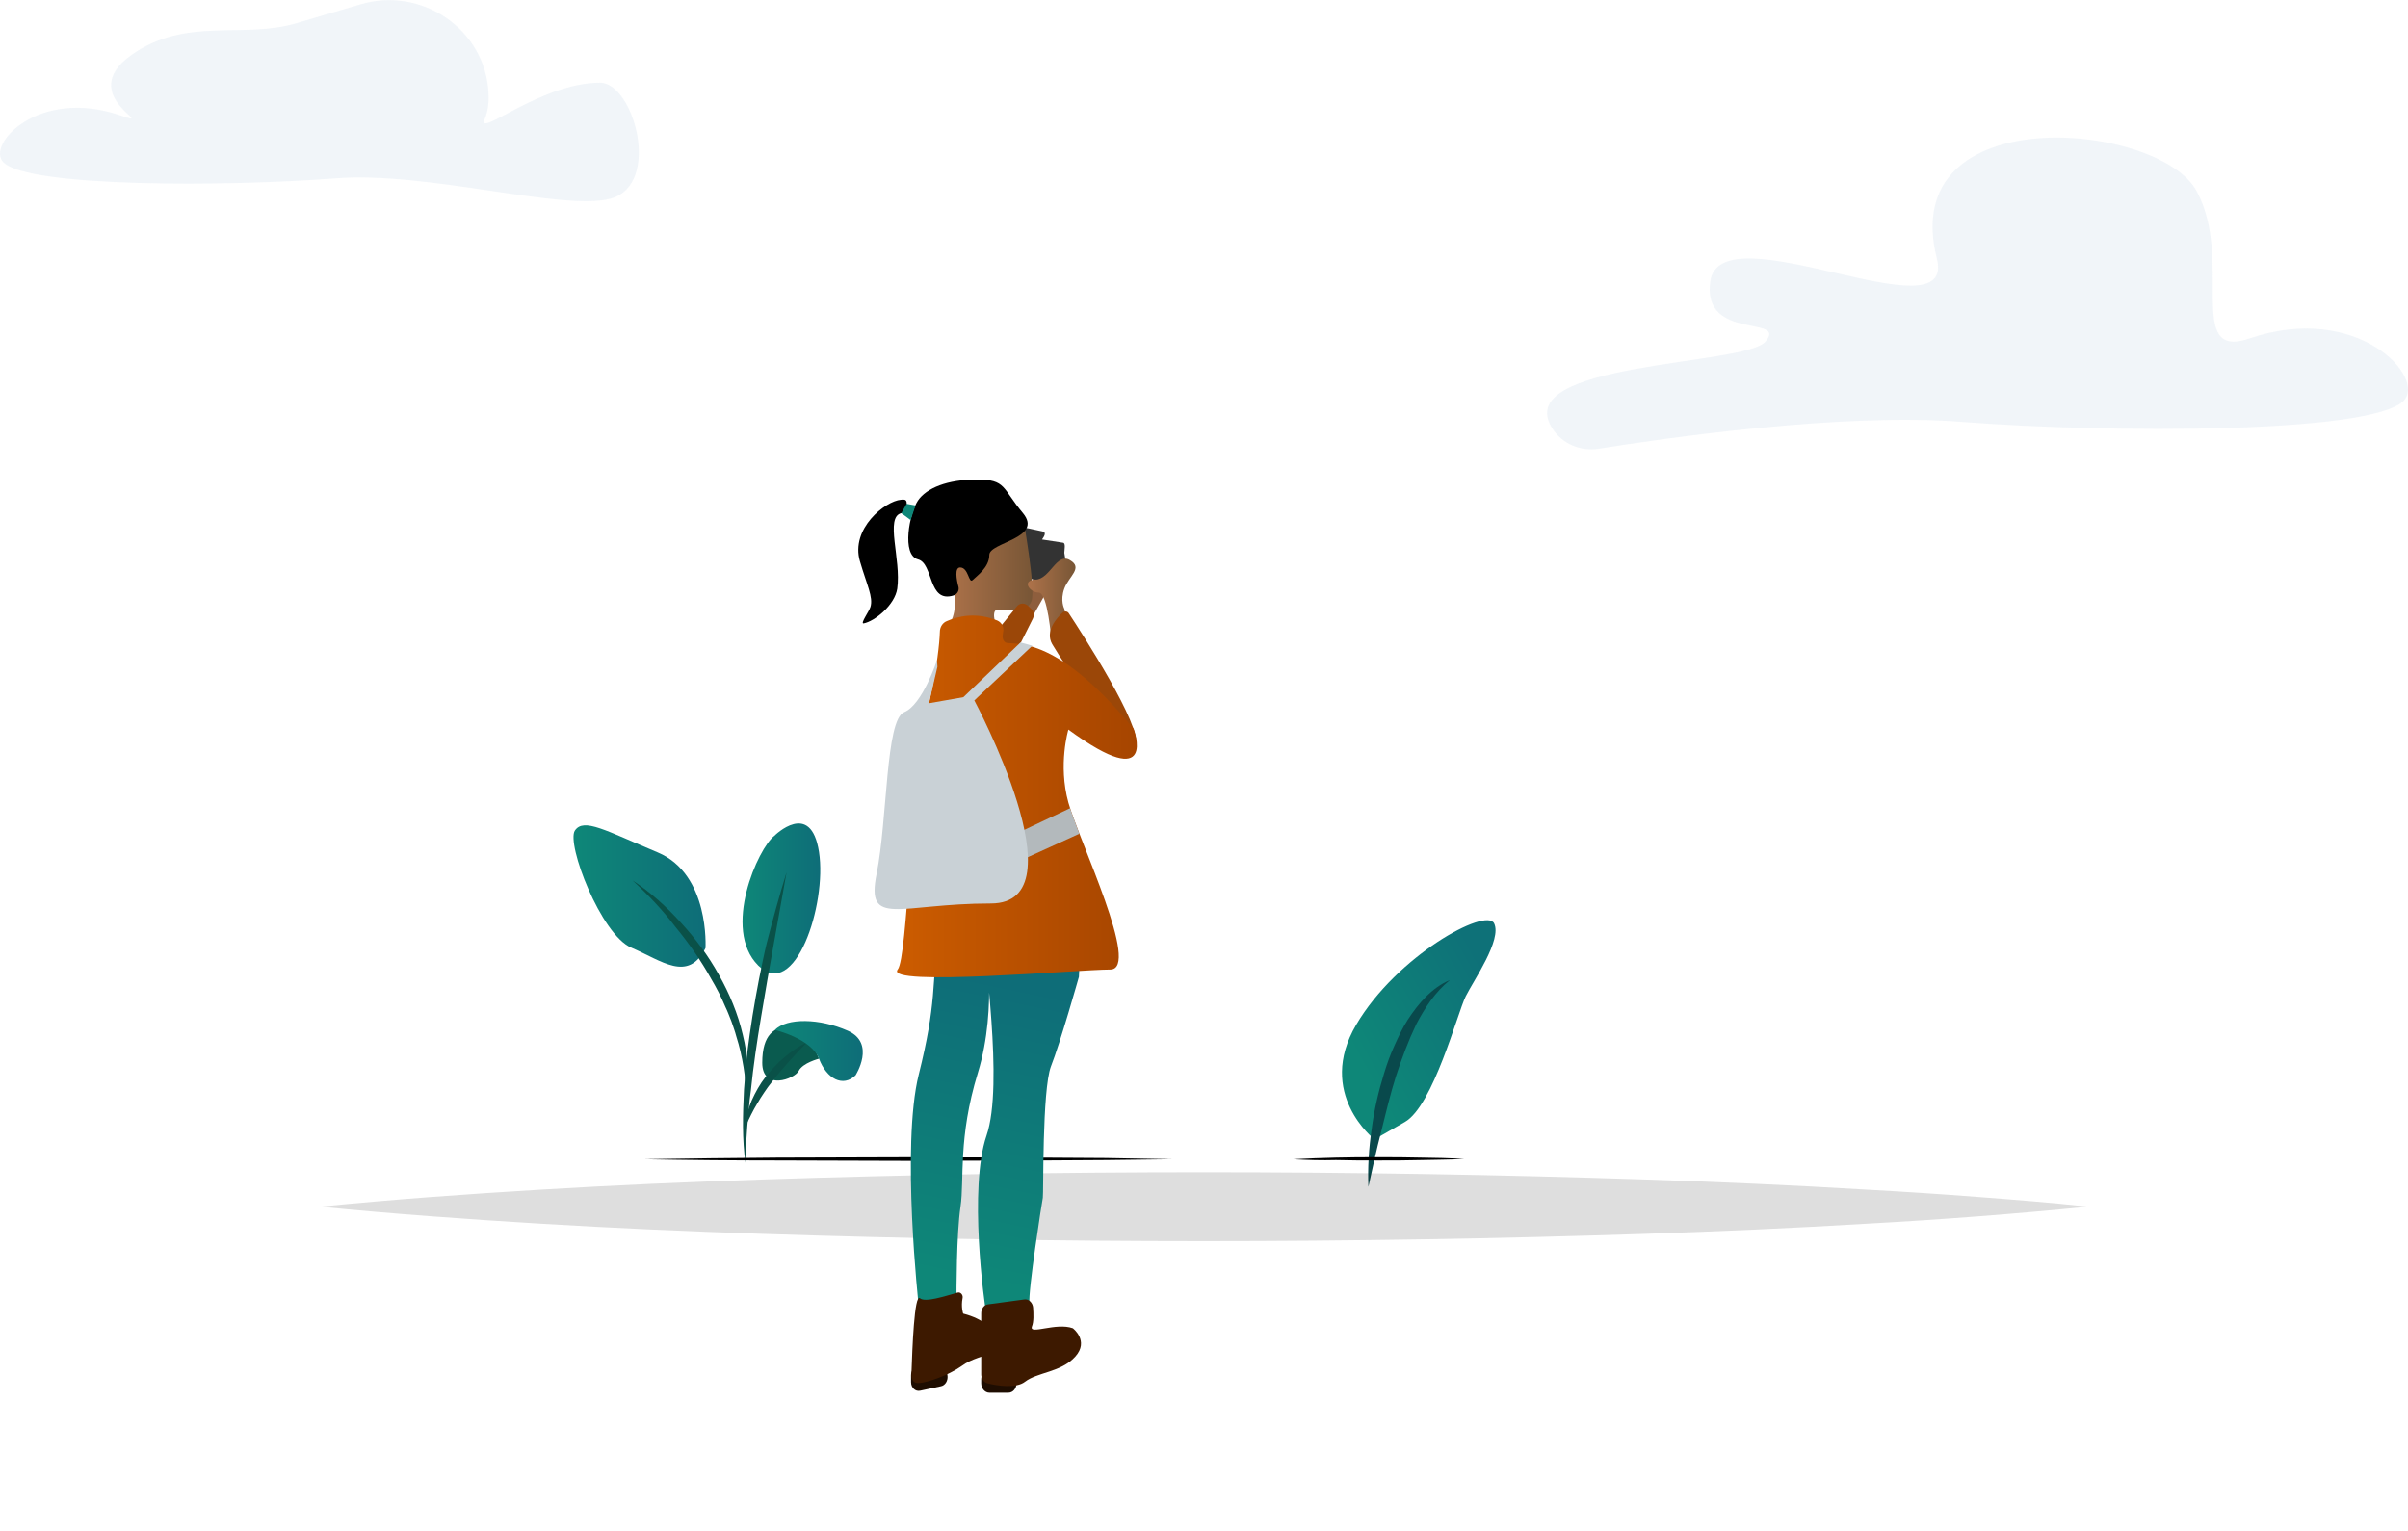 <?xml version="1.0" encoding="utf-8"?>
<!-- Generator: Adobe Illustrator 22.0.0, SVG Export Plug-In . SVG Version: 6.00 Build 0)  -->
<svg version="1.1" xmlns="http://www.w3.org/2000/svg" xmlns:xlink="http://www.w3.org/1999/xlink" x="0px" y="0px"
	 viewBox="0 0 593.9 377.8" enable-background="new 0 0 593.9 377.8" xml:space="preserve">
<g id="Capa_1">
	<g>
		<linearGradient id="SVGID_1_" gradientUnits="userSpaceOnUse" x1="141.523" y1="221.109" x2="174.043" y2="221.109">
			<stop  offset="0" style="stop-color:#0E8778"/>
			<stop  offset="1" style="stop-color:#0E6D78"/>
		</linearGradient>
		<path fill="url(#SVGID_1_)" d="M174,233.9c0,0,1.1-18.2-11.8-23.6c-12.9-5.4-18.2-8.6-20.4-5.4s6.4,25.7,13.9,28.9
			S169.7,242.5,174,233.9z"/>
		<linearGradient id="SVGID_2_" gradientUnits="userSpaceOnUse" x1="183.157" y1="221.689" x2="202.333" y2="221.689">
			<stop  offset="0" style="stop-color:#0E8778"/>
			<stop  offset="1" style="stop-color:#0E6D78"/>
		</linearGradient>
		<path fill="url(#SVGID_2_)" d="M191,206.2c0,0,9-9,11,4s-6,37-15,28S187,209.2,191,206.2z"/>
		<path fill="#0A5B4F" d="M202,261.2c0,0-4,1-5,3s-9,5-9-2s3-9,7-9S202,261.2,202,261.2z"/>
		<g>
			<path fill="#0A5148" d="M194,215.2l-3.2,17.9c-1.1,6-2.1,11.9-3.1,17.9c-1,6-1.9,12-2.5,18c-0.2,1.5-0.4,3-0.5,4.5
				c-0.1,1.5-0.3,3-0.4,4.5c-0.1,1.5-0.2,3-0.3,4.5c0,1.5,0,3-0.1,4.6c-0.9-6-0.7-12.2-0.4-18.3c0.2-3.1,0.5-6.1,0.8-9.1
				c0.4-3,0.8-6,1.3-9.1c0.5-3,1-6,1.6-9c0.6-3,1.2-6,1.9-8.9C190.6,226.9,192.2,221,194,215.2z"/>
		</g>
		<g>
			<path fill="#0A5148" d="M156,217.2c4.4,2.9,8.4,6.5,11.9,10.4c3.6,3.9,6.8,8.2,9.4,12.9c2.6,4.6,4.7,9.6,5.9,14.8
				c1.3,5.2,1.6,10.6,1,15.8c-0.3-5.3-1-10.4-2.6-15.4c-0.3-1.2-0.8-2.5-1.2-3.7c-0.5-1.2-0.9-2.4-1.5-3.6c-1-2.4-2.2-4.7-3.5-6.9
				c-2.5-4.5-5.5-8.8-8.8-12.8C163.5,224.6,159.9,220.8,156,217.2z"/>
		</g>
		<g>
			<path fill="#0A5148" d="M199,257.2c-3.1,3.2-6,6.3-8.6,9.7l-1,1.3l-0.9,1.3c-0.6,0.9-1.2,1.8-1.7,2.7c-1.1,1.8-2,3.7-3,5.8
				c0.1-2.2,0.7-4.4,1.6-6.5c0.9-2,2-4,3.4-5.8c1.4-1.7,2.9-3.4,4.6-4.8C195.2,259.4,197,258.1,199,257.2z"/>
		</g>
		<linearGradient id="SVGID_3_" gradientUnits="userSpaceOnUse" x1="191.084" y1="259.316" x2="212.75" y2="259.316">
			<stop  offset="0" style="stop-color:#0E8778"/>
			<stop  offset="1" style="stop-color:#0E6D78"/>
		</linearGradient>
		<path fill="url(#SVGID_3_)" d="M211,265.3c0,0,5.1-7.9-1.9-11c-7-3.1-15-3.2-18-0.2c0,0,9,2.1,10.9,7.1
			C203.9,266.2,207.9,268.3,211,265.3z"/>
	</g>
	<g>
		<linearGradient id="SVGID_4_" gradientUnits="userSpaceOnUse" x1="335.792" y1="262.712" x2="368.925" y2="244.378">
			<stop  offset="0" style="stop-color:#0E8778"/>
			<stop  offset="1" style="stop-color:#0E7178"/>
		</linearGradient>
		<path fill="url(#SVGID_4_)" d="M339,281.1c0,0-14.5-11.3-4.5-28.3s32-29,34-25s-5,14-7,18s-8,27-15,31S339,281.1,339,281.1z"/>
		<g>
			<path fill="#09494C" d="M337.5,292.8c-0.2-4.7,0.1-9.5,0.8-14.2c0.6-4.7,1.7-9.4,3.1-13.9c0.7-2.3,1.5-4.5,2.5-6.7
				c1-2.2,2-4.4,3.3-6.4c1.3-2,2.8-4,4.5-5.7c1.7-1.7,3.7-3.2,5.9-4.1c-3.7,3-6.2,6.9-8.3,10.9c-1,2.1-1.9,4.2-2.7,6.3
				c-0.8,2.1-1.6,4.3-2.3,6.5c-0.7,2.2-1.3,4.4-1.9,6.7c-0.6,2.2-1.1,4.5-1.7,6.8C339.5,283.6,338.5,288.2,337.5,292.8z"/>
		</g>
	</g>
	<g>
		<path d="M159.1,286c10.8-0.2,21.6-0.3,32.5-0.4l32.5-0.1l32.5,0.1l16.2,0.1L289,286l-16.2,0.2l-16.2,0.1l-32.5,0.1l-32.5-0.1
			C180.8,286.3,169.9,286.2,159.1,286z"/>
	</g>
	<g>
		<path d="M319,286c3.5-0.2,7-0.3,10.5-0.4c3.5-0.1,7-0.1,10.5-0.1c3.5,0,7,0,10.5,0.1l5.3,0.1c1.8,0.1,3.5,0.1,5.3,0.2
			c-1.8,0.1-3.5,0.2-5.3,0.2l-5.3,0.1c-3.5,0.1-7,0.1-10.5,0.1c-3.5,0-7,0-10.5-0.1C326,286.3,322.5,286.2,319,286z"/>
	</g>
	<g>
		<path fill="#E4EDF4" opacity="0.52" d="M382.8,105.6c2.4,3.9,7,5.8,11.5,5.1c15.6-2.5,60.3-9,89.8-6.6c36.3,2.8,100.2,2.9,108.6-5.1
			c6-5.7-11.2-24.6-37.9-15.5c-16,5.5-3.8-19.3-13-36.3C532.7,30,467.6,24,477.7,63.8c5,19.7-53.5-12.3-55.9,5.7
			c-2,14.8,19.3,8.2,13.6,14.8C430.2,90.3,372.5,89.2,382.8,105.6z"/>
		<path fill="#E4EDF4" opacity="0.52" d="M88.8,1.1c15.2-4.6,31.1,6.2,31.7,22.1c0.1,2.3-0.2,4.4-0.9,6c-2.4,5.4,13.6-8.8,28.4-8.8
			c8.3,0,15.3,25.1,2.6,28.6c-11.5,3.2-45.5-6.8-67.8-5c-27.4,2.1-75.6,2.2-81.9-3.9c-4.5-4.3,8.5-18.5,28.6-11.7
			c10.4,3.5-11.4-4.8,3-14.9C46,4,59.9,9.7,73.2,5.7L88.8,1.1z"/>
	</g>
</g>
<g id="Capa_2">
	<g opacity="0.13">
		<line fill="#9B9B9B" x1="78.9" y1="297.7" x2="514.9" y2="297.7"/>
		<path d="M78.9,297.7c18.2-1.8,36.3-3.1,54.5-4.2c18.2-1.1,36.3-1.9,54.5-2.5c36.3-1.2,72.7-1.8,109-1.8c36.3,0,72.7,0.6,109,1.8
			c18.2,0.6,36.3,1.4,54.5,2.5c9.1,0.5,18.2,1.1,27.3,1.8c9.1,0.7,18.2,1.4,27.3,2.4c-9.1,0.9-18.2,1.7-27.3,2.4
			c-9.1,0.7-18.2,1.3-27.3,1.8c-18.2,1.1-36.3,1.9-54.5,2.5c-36.3,1.2-72.7,1.8-109,1.8c-36.3,0-72.7-0.6-109-1.8
			c-18.2-0.6-36.3-1.4-54.5-2.5C115.3,300.8,97.1,299.5,78.9,297.7z"/>
	</g>
	<g>
		<path fill="#8E5E3D" d="M251,149.2c0,0,3.7-4.4,3.7-6.1s4,1.9,4,1.9l-5,8.8C253.7,153.8,250.6,150.2,251,149.2z"/>
		<path fill="#333333" d="M262.5,136.4c0-0.7,0.4-2.4-0.3-2.5l-5.2-0.8c0.5-0.7,1.2-1.8,0.1-2l-3.7-0.8c-0.7-0.1-1.3,0.4-1.2,1.1
			c0,0.3,0.1,0.7,0.2,1l-1.2-0.2c-1.2-0.1,0.1,6.6,0.6,9.2c0.1,0.6-0.5,1,0.1,1.1l10,1.4c0.9,0.1,1.6-0.5,1.6-1.4L262.5,136.4z"/>
		<g>
			<linearGradient id="SVGID_5_" gradientUnits="userSpaceOnUse" x1="232.986" y1="141.76" x2="254.573" y2="141.76">
				<stop  offset="0" style="stop-color:#AF734A"/>
				<stop  offset="1" style="stop-color:#785636"/>
			</linearGradient>
			<path fill="url(#SVGID_5_)" d="M246.1,155.8c0,0-2.1-5.4,0-5.4c2.1,0,7.2,1,8.3-2.1s-2.1-20.7-2.1-20.7l-17.6,9.3
				c0,0,2.9,15.6-1.4,17.6C231.2,155.6,240.9,152.7,246.1,155.8z"/>
			<path d="M235.2,146.9c0.9-0.3,1.4-1.2,1.2-2.1c-0.5-1.8-1-4.8,0.4-4.8c2.1,0,2.1,4.1,3.1,3.1c1-1,4.1-3.1,4.1-6.2
				s13.4-4.1,8.3-10.3c-5.2-6.2-4.1-8.3-11.4-8.3c-7.2,0-12.4,2.1-14.5,5.2c-2.1,3.1-4.1,13.4,0,14.5
				C230.3,139,228.8,148.9,235.2,146.9z"/>
			<path d="M223.6,123.9c-0.1-0.7-0.7-0.7-1.4-0.6c-3.8,0.3-12.5,7.1-10.1,15.2c1.7,5.8,3.3,8.8,2.6,11.2c-0.3,1.1-2.6,4.2-1.7,4.1
				c2.7-0.5,7.7-4.5,8.3-8.6c1-7.2-3.1-17.6,1-18.6C222.3,126.6,224,127.5,223.6,123.9z"/>
			<polygon fill="#0E8778" points="225.8,124.7 223.6,124.3 222.3,126.6 224.6,128.3 			"/>
		</g>
		<linearGradient id="SVGID_6_" gradientUnits="userSpaceOnUse" x1="253.454" y1="147.774" x2="265.253" y2="147.774">
			<stop  offset="0" style="stop-color:#AF734A"/>
			<stop  offset="1" style="stop-color:#785636"/>
		</linearGradient>
		<path fill="url(#SVGID_6_)" d="M262.5,150.2c0,0-1.1-2,0-5c1.1-3,4.7-5.1,1.4-7c-3.3-2-4.9,4.7-8.5,4.8c-3.6,0.2-1.4,3.2,0.8,3.2
			c2.2,0,3.1,11.6,3.1,11.6S263.6,154.2,262.5,150.2z"/>
		<path fill="#9B4708" d="M245.1,156.6l5.7-7c0.7-0.9,2-0.9,2.8-0.1l0.8,0.8c0.6,0.6,0.7,1.4,0.4,2.2l-2.9,5.8c-0.3,0.7-1,1.1-1.7,1
			C248.1,159.2,244.7,158.7,245.1,156.6"/>
		<g>
			<path fill="#1E0D01" d="M242,340.3v1c0,1.2,0.9,2.3,2,2.3h4.7c1.1,0,2-1,2-2.3v-1.8c0-1.4-1.1-2.4-2.3-2.2l-4.7,0.8
				C242.7,338.2,242,339.2,242,340.3z"/>
			<path fill="#1E0D01" d="M224.7,339.3l0,1.7c0,1.4,1.1,2.4,2.3,2.1l5.1-1.1c1-0.2,1.7-1.3,1.6-2.5l-0.3-2
				c-0.2-1.3-1.3-2.1-2.4-1.8l-4.8,1.4C225.3,337.4,224.7,338.3,224.7,339.3z"/>
			<linearGradient id="SVGID_7_" gradientUnits="userSpaceOnUse" x1="234.335" y1="314.844" x2="249.455" y2="242.911">
				<stop  offset="0" style="stop-color:#0E8778"/>
				<stop  offset="1" style="stop-color:#0E6D78"/>
			</linearGradient>
			<path fill="url(#SVGID_7_)" d="M266.1,241c0,0-4.6,16.3-6.9,22.1c-2.2,5.9-1.8,31.5-2,32.4c-0.2,0.9-3.7,23.3-3.3,26.1
				c0.4,2.8-10.1,5.9-10.6,2.8c-0.6-3-4.4-31.3,0-44.2c4.4-12.8-1-45.9-0.4-49.8c0,0,3.3,17.8-1.7,34.2c-5,16.3-3.3,26.3-4.3,33.1
				c-1,6.7-1,20.7-1,23.5s-9.3,1.1-9.3,1.1s-4.4-39.6,0-57.2s3.3-21.8,4.8-37S267.9,213,266.1,241z"/>
			<path fill="#3D1900" d="M264.6,327.7c0,0,4.1,3.1,0.6,7c-3.5,3.9-9.3,3.8-12.4,6.2c-2.2,1.7-6.8,1-9.2,0.4
				c-0.9-0.2-1.6-1.1-1.6-2.2V324c0-1.1,0.7-2.1,1.7-2.2l8.9-1.2c1.1-0.2,2.1,0.8,2.2,2c0.1,1.5,0.2,3.5-0.3,4.7
				C253.8,329.4,260.5,326.2,264.6,327.7z"/>
			<path fill="#3D1900" d="M237.4,320.3c0.2-0.8-0.5-1.6-1.2-1.4c-3.2,0.9-8,2.5-9.3,1.4c-1.4-1.2-1.9,12.6-2.1,18.4
				c-0.1,1.8,0.5,2.7,2.1,2.5c2-0.2,6.9-1.8,10.3-4.2c1.2-0.9,2.6-1.5,4-2l4.3-1.5c0,0,2.4-6.7-7.9-9.4
				C237.5,324.2,237,322.3,237.4,320.3z"/>
		</g>
		<path fill="#9B4708" d="M262.1,151.1c0.5-0.4,1.2-0.3,1.5,0.2c3.3,5,18.1,27.9,16.5,32.5c-1.7,5.2-18-20.6-20.6-24.9
			C257.7,155.7,260.6,152.5,262.1,151.1z"/>
		<linearGradient id="SVGID_8_" gradientUnits="userSpaceOnUse" x1="221.247" y1="196.464" x2="280.415" y2="196.464">
			<stop  offset="0" style="stop-color:#CC5C00"/>
			<stop  offset="1" style="stop-color:#A64500"/>
		</linearGradient>
		<path fill="url(#SVGID_8_)" d="M233.6,153.2c2.5-1.1,7.1-2.3,12.4-0.1c1.1,0.5,1.7,1.7,1.4,2.9c-0.2,1-0.2,2,0.6,2.5
			c1.7,0.9,11.7-2.9,31.6,21.3c0,0,6.2,16.5-16.1,0.2c0,0-2.6,8.6,0,18c2.6,9.4,18,41.2,10.3,41.2c-7.7,0-55.8,4.3-52.4,0
			c2.5-3.1,3-43.8,8.1-67.5c1.6-7.3,2.2-12.9,2.3-15.8C231.8,154.7,232.5,153.6,233.6,153.2z"/>
		<polygon fill="#B3B9BC" points="250.6,205.7 263.9,199.4 266.2,205.7 253,211.7 		"/>
		<path fill="#C9D1D6" d="M254.6,159.3l-14.3,13.5c0,0,26.8,50.1,4.1,50.1s-30.9,6.1-28.2-7.3s2.2-38.1,6.8-39.9
			c4.5-1.8,8.1-12.8,8.1-12.8l0.1,1.6l-2.1,9l8.5-1.5l14.1-13.5L254.6,159.3z"/>
	</g>
</g>
</svg>
